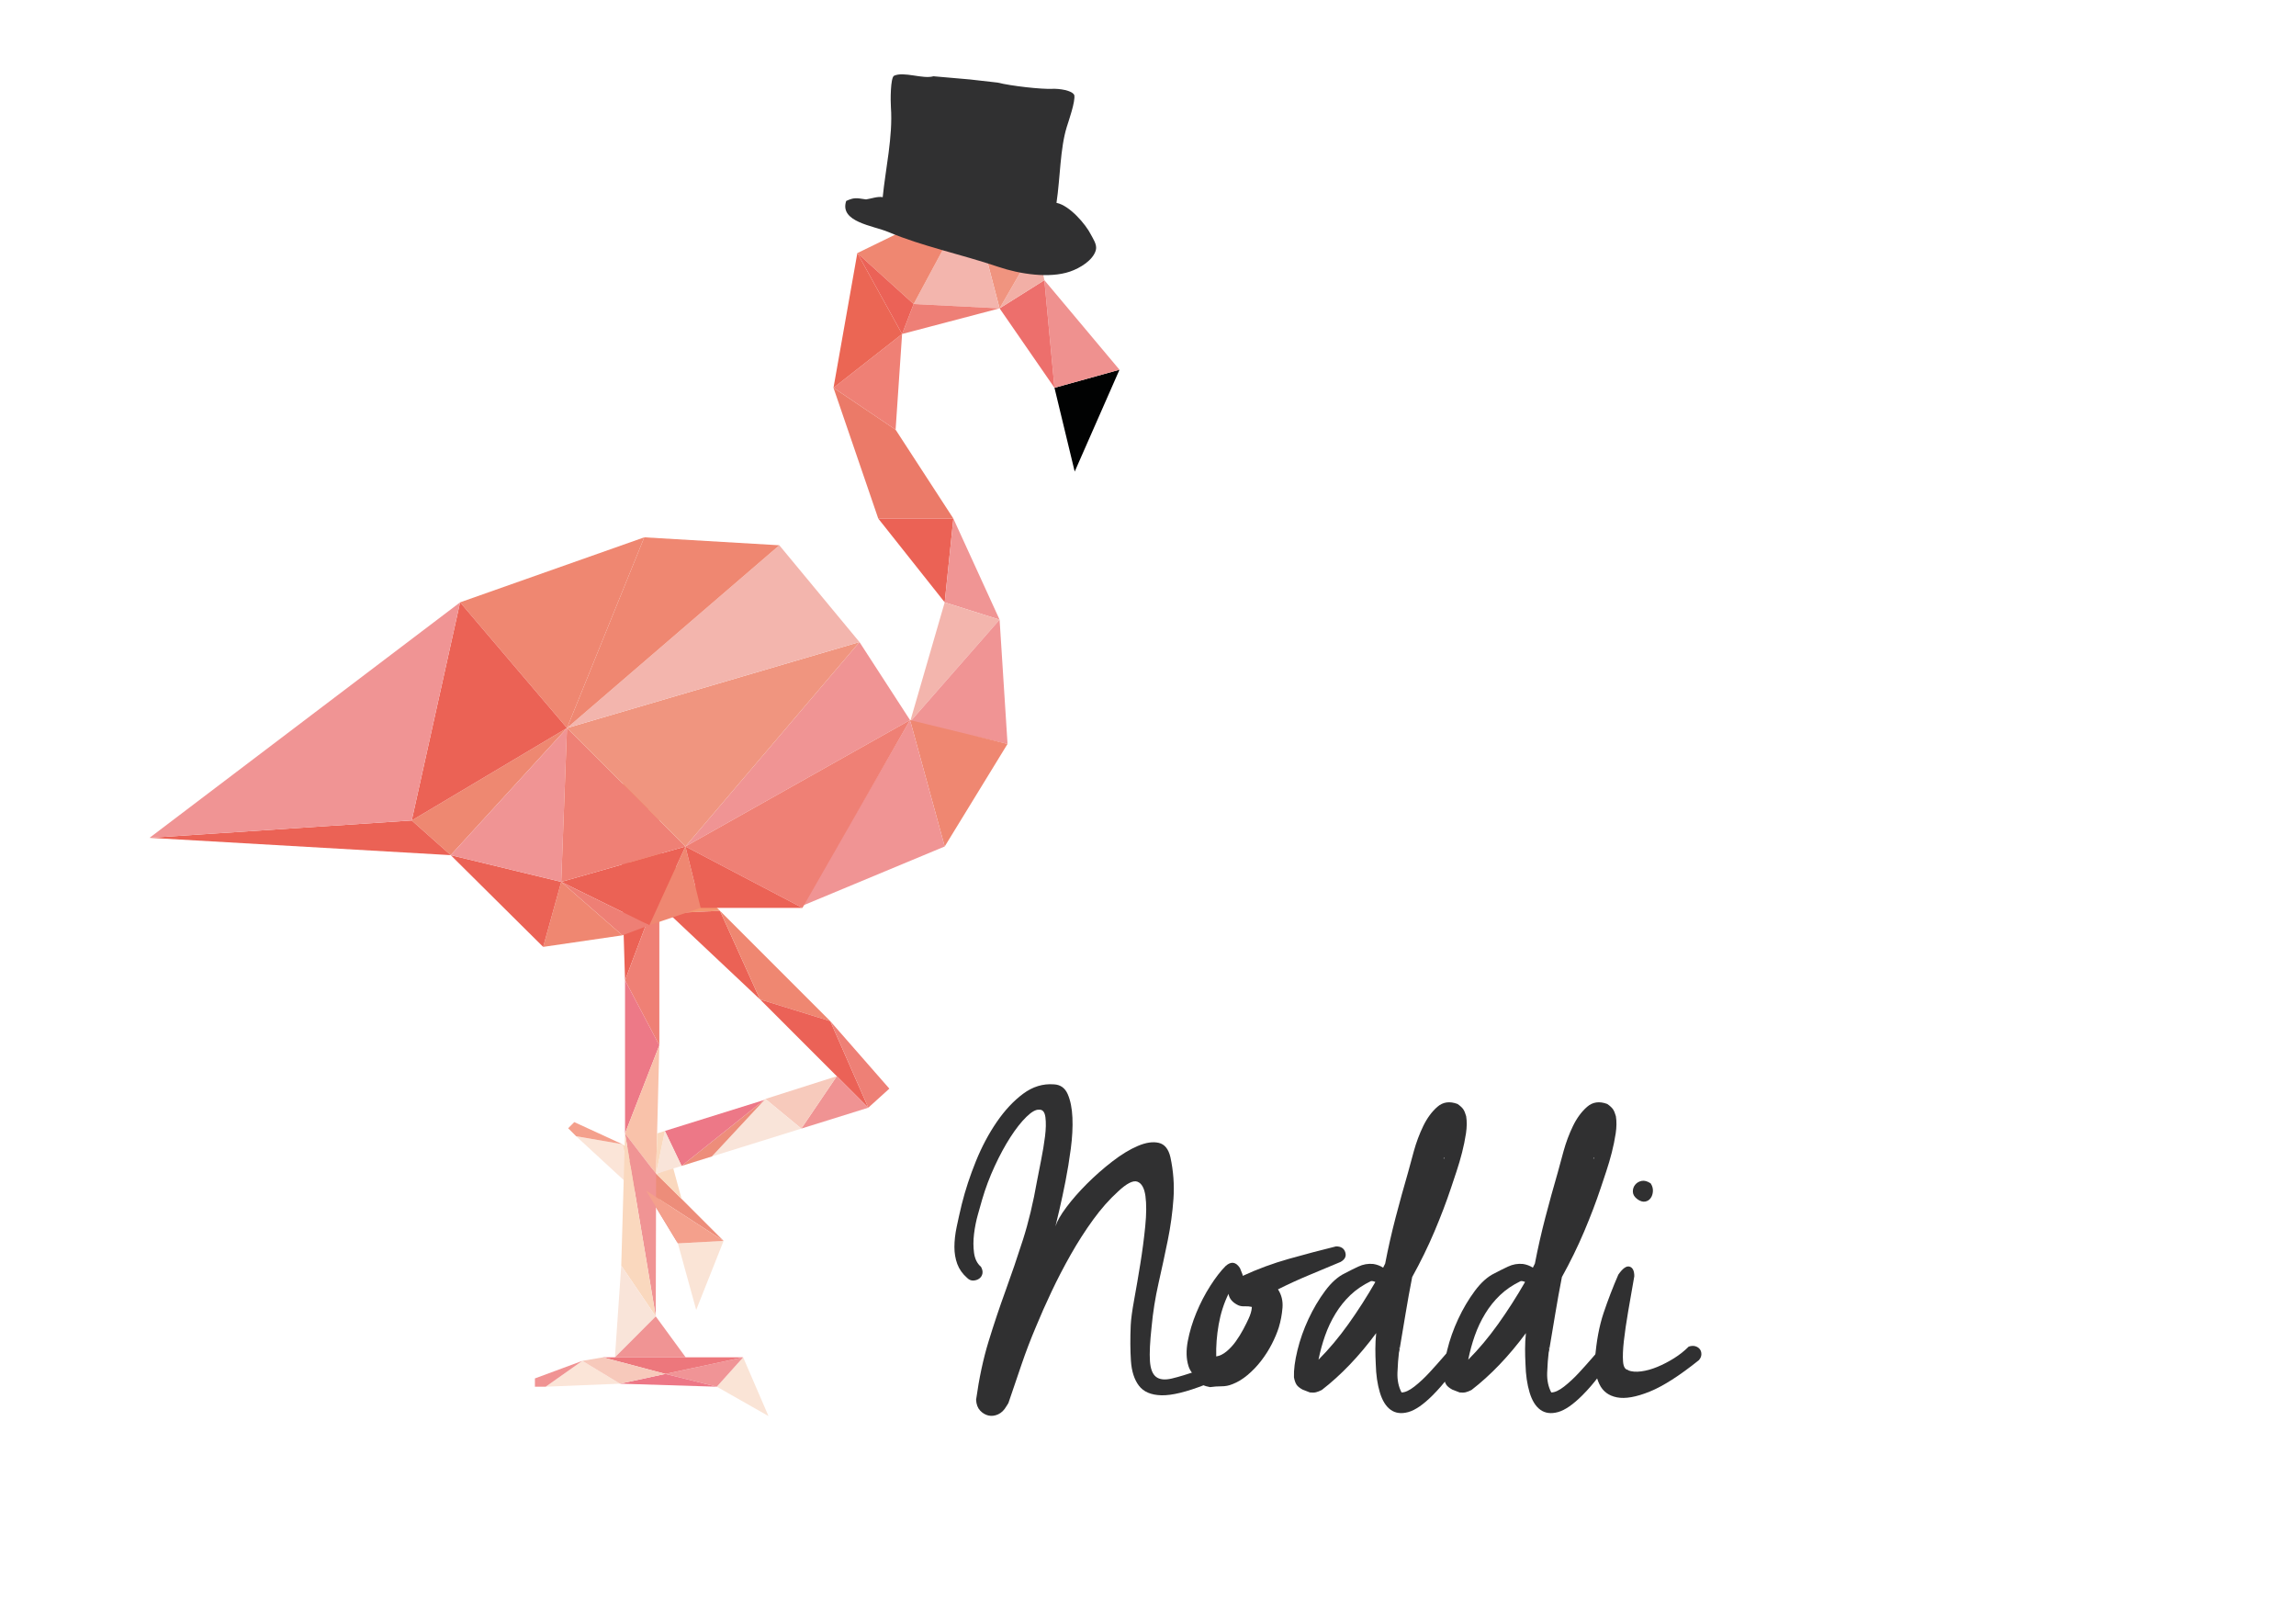 <?xml version="1.0" encoding="utf-8"?>
<!-- Generator: Adobe Illustrator 16.0.0, SVG Export Plug-In . SVG Version: 6.00 Build 0)  -->
<!DOCTYPE svg PUBLIC "-//W3C//DTD SVG 1.1//EN" "http://www.w3.org/Graphics/SVG/1.1/DTD/svg11.dtd">
<svg version="1.1" id="Calque_1" xmlns="http://www.w3.org/2000/svg" xmlns:xlink="http://www.w3.org/1999/xlink" x="0px" y="0px"
	 width="841.89px" height="595.28px" viewBox="0 0 841.89 595.28" enable-background="new 0 0 841.89 595.28" xml:space="preserve">
<polygon fill="#FBE5D8" points="232.261,435.928 228.238,419.502 211.262,416.567 "/>
<polygon fill="#FAD9BE" points="232.261,435.928 228.238,419.502 234.781,424.13 247.263,445.611 "/>
<polygon fill="#F4A08C" points="211.262,416.567 208.329,413.638 210.578,411.381 228.238,419.502 "/>
<polygon fill="#EA887F" points="248.563,455.843 236.933,427.968 229.869,425.178 "/>
<polygon fill="#ED8D7A" points="265.326,454.939 236.933,426.543 236.933,436.512 "/>
<polygon fill="#F3956F" points="245.122,334.802 241.763,331.807 241.622,311.553 263.986,333.915 "/>
<polygon fill="#EB6255" points="245.122,334.802 263.986,333.915 278.688,366.401 "/>
<polygon fill="#EF8771" points="263.986,333.915 304.433,374.361 278.688,366.401 "/>
<polygon fill="#EB6257" points="278.688,366.401 304.433,374.361 318.382,406.1 "/>
<polygon fill="#EF794C" points="241.763,290.008 227.797,313.314 227.797,287.28 "/>
<polygon fill="#F59F6B" points="227.797,313.314 241.763,290.008 241.763,326.024 "/>
<polygon fill="#EB6255" points="227.797,313.314 241.763,326.024 229.185,359.39 "/>
<polygon fill="#EF8075" points="241.763,326.024 241.763,383.223 229.185,359.39 "/>
<polygon fill="#ED7987" points="229.185,359.39 241.763,383.223 229.185,415.527 "/>
<polygon fill="#F9C2AA" points="229.185,415.527 241.763,383.223 240.571,430.359 "/>
<polygon fill="#F09494" points="229.185,415.527 240.454,482.618 240.571,430.359 "/>
<polyline fill="#FAD8BE" points="240.454,482.618 227.797,463.988 229.185,415.527 "/>
<polyline fill="#F9E4D9" points="240.571,482.793 227.797,463.988 225.477,497.623 240.454,482.618 "/>
<path fill="#F9E4D9" d="M225.477,497.623"/>
<polygon fill="#F09494" points="251.43,497.623 225.477,497.623 240.454,482.618 "/>
<polygon fill="#FAE4D6" points="272.497,497.623 281.785,519.152 262.836,508.388 "/>
<polygon fill="#F09496" points="272.497,497.623 243.977,503.692 262.836,508.388 "/>
<polygon fill="#ED777C" points="272.497,497.623 221.07,497.623 243.977,503.692 "/>
<polygon fill="#ED7786" points="262.836,508.388 243.977,503.692 227.327,507.284 "/>
<polygon fill="#FBE5D8" points="227.327,507.284 213.525,498.913 200.095,508.388 "/>
<polygon fill="#F7C9BB" points="227.327,507.284 213.525,498.913 221.07,497.623 243.977,503.692 "/>
<polygon fill="#F09393" points="200.095,508.388 196.141,508.388 196.141,505.351 213.525,498.913 "/>
<polyline fill="#FAD8BE" points="249.922,439.535 246.752,427.89 240.571,430.359 249.922,439.535 "/>
<polygon fill="#FAE4D6" points="265.326,454.939 255.281,480.237 248.563,455.843 "/>
<polygon fill="#F4A08C" points="265.326,454.939 236.933,436.512 248.563,455.843 "/>
<polygon fill="#EE8076" points="304.433,374.361 326.102,399.111 318.382,406.1 "/>
<polygon fill="#F09393" points="318.382,406.1 306.834,394.552 293.827,413.759 "/>
<polygon fill="#F7CABC" points="306.834,394.552 280.662,402.886 293.827,413.759 "/>
<polygon fill="#F9E4D9" points="293.827,413.759 261.027,423.979 280.662,402.886 "/>
<polygon fill="#ED8D7A" points="261.027,423.979 249.922,427.443 280.662,402.886 "/>
<polygon fill="#ED7887" points="280.19,403.265 243.8,414.624 249.922,427.443 "/>
<polygon fill="#F9E4D9" points="249.922,427.443 243.8,414.624 240.571,430.359 "/>
<polygon fill="#FAD9BE" points="240.571,430.359 243.8,414.624 240.946,415.527 "/>
<polygon fill="#010202" points="386.652,142.177 410.489,135.553 394.068,172.895 "/>
<polygon fill="#EF918F" points="410.489,135.553 382.946,102.718 386.652,142.177 "/>
<polygon fill="#ED6F6C" points="382.946,102.718 366.529,113.047 386.652,142.177 "/>
<polygon fill="#F2AFA6" points="380.301,89.214 366.529,113.047 382.946,102.718 "/>
<polygon fill="#F0947F" points="380.301,89.214 355.936,72.53 366.529,113.047 "/>
<polygon fill="#F3B5AD" points="366.529,113.047 335.016,111.459 355.936,72.53 "/>
<polygon fill="#EE7F76" points="366.529,113.047 335.016,111.459 330.776,122.446 "/>
<polygon fill="#EF8771" points="335.016,111.459 314.363,92.788 355.936,72.53 "/>
<polygon fill="#EB6257" points="335.016,111.459 314.363,92.788 330.776,122.446 "/>
<polygon fill="#EF8075" points="330.776,122.446 328.397,157.533 305.621,142.177 "/>
<polygon fill="#EB6654" points="305.621,142.177 314.363,92.788 330.776,122.446 "/>
<polygon fill="#EB7A68" points="328.397,157.533 305.621,142.177 322.036,190.109 349.579,190.109 "/>
<polygon fill="#EB6255" points="349.579,190.109 346.401,220.825 322.036,190.109 "/>
<polygon fill="#F09594" points="349.579,190.109 366.529,227.182 346.401,220.825 "/>
<polygon fill="#F3B5AD" points="346.401,220.825 333.693,264.653 366.529,227.182 "/>
<polygon fill="#F09494" points="366.529,227.182 369.441,272.729 333.693,264.653 "/>
<polygon fill="#EF8771" points="369.441,272.729 346.401,310.331 333.693,263.99 "/>
<polygon fill="#F09494" points="346.401,310.331 294.235,332.048 333.693,263.99 "/>
<polygon fill="#F09494" points="333.693,263.99 315.151,235.389 251.333,310.331 "/>
<polygon fill="#EF8075" points="251.333,310.331 294.235,332.843 333.693,263.99 "/>
<polygon fill="#EF8771" points="251.333,310.331 238.093,339.199 256.896,332.843 "/>
<polygon fill="#EB6255" points="256.896,332.843 294.235,332.843 251.333,310.331 "/>
<polygon fill="#EB6255" points="238.093,339.199 205.785,323.311 251.333,310.331 "/>
<polygon fill="#EE7F75" points="238.093,339.199 228.216,342.903 205.785,323.311 "/>
<polygon fill="#EF8771" points="228.216,342.903 199.167,347.145 205.785,323.311 "/>
<polygon fill="#EB6255" points="199.167,347.145 165.268,313.509 205.785,323.311 "/>
<polygon fill="#EE8871" points="165.268,313.509 150.967,300.8 207.904,266.904 "/>
<polygon fill="#F09494" points="205.785,323.311 207.904,266.904 165.268,313.509 "/>
<polygon fill="#EF8075" points="205.785,323.311 207.904,266.904 251.333,310.331 "/>
<polygon fill="#F0957F" points="207.904,266.904 315.151,235.389 251.333,310.331 "/>
<polygon fill="#F3B5AD" points="315.151,235.389 285.76,199.905 207.904,266.904 "/>
<polygon fill="#EF8771" points="207.904,266.904 236.237,196.992 285.76,199.905 "/>
<polygon fill="#EF8771" points="236.237,196.992 168.711,220.825 207.904,266.904 "/>
<polygon fill="#EB6255" points="168.711,220.825 150.967,300.8 207.904,266.904 "/>
<polygon fill="#EB6255" points="150.967,300.8 54.841,307.155 165.268,313.509 "/>
<polygon fill="#F09494" points="150.967,300.8 54.841,307.155 168.711,220.825 "/>
<path fill-rule="evenodd" clip-rule="evenodd" fill="#303031" d="M342.267,27.958c4.483,0.395,8.955,0.784,13.431,1.174
	c3.364,0.382,6.722,0.766,10.081,1.146c5.117,1.276,16.142,2.482,20.037,2.288c2.49-0.123,7.362,0.544,8.106,2.315
	c0.433,2.344-2.062,9.407-2.768,11.681c-2.451,7.945-2.354,18.337-3.762,27.804c4.827,0.952,10.77,7.917,12.646,11.69
	c0.633,1.283,2.349,3.609,1.784,5.651c-1.022,3.683-5.72,6.577-9.531,7.875c-7.494,2.547-18.29,0.938-26.24-1.756
	c-13.709-4.626-27.839-7.525-40.286-12.758c-5.603-2.355-18.062-3.674-15.484-11.396c1.465-0.656,2.712-1.184,4.767-0.924
	c0.841,0.114,1.677,0.234,2.515,0.357c1.774-0.243,4.373-1.203,6.105-0.812c0.996-10.196,3.776-22.253,3.008-32.958
	c-0.175-2.391-0.189-10.788,1.138-11.56C331.446,26.092,338.427,29.098,342.267,27.958z"/>
<g>
	<path fill="#303031" d="M359.711,464.441c0.5,0.9,0.676,1.725,0.525,2.475s-0.525,1.351-1.125,1.801
		c-0.6,0.449-1.326,0.7-2.175,0.75c-0.851,0.051-1.627-0.274-2.325-0.976c-1.701-1.5-2.901-3.199-3.6-5.1
		c-0.701-1.898-1.051-3.976-1.051-6.226s0.274-4.699,0.825-7.35c0.549-2.648,1.175-5.424,1.875-8.325
		c1.299-5.198,3.023-10.448,5.175-15.75c2.149-5.299,4.699-10.099,7.65-14.399c2.948-4.299,6.174-7.749,9.675-10.351
		c3.499-2.599,7.249-3.75,11.25-3.45c2.4,0.102,4.1,1.301,5.101,3.601c0.998,2.302,1.574,5.175,1.725,8.625s-0.052,7.251-0.6,11.399
		c-0.551,4.151-1.2,8.126-1.95,11.926c-0.75,3.801-1.477,7.199-2.175,10.199c-0.701,3-1.2,5.101-1.5,6.301
		c0.6-1.898,1.949-4.25,4.05-7.051c2.1-2.798,4.599-5.648,7.5-8.55c2.899-2.899,6-5.625,9.3-8.175s6.424-4.448,9.375-5.7
		c2.948-1.249,5.498-1.624,7.65-1.125c2.148,0.502,3.574,2.25,4.274,5.25c1.1,5.101,1.475,10.177,1.125,15.226
		c-0.352,5.051-1.05,10.15-2.1,15.3c-1.05,5.151-2.175,10.376-3.375,15.675c-1.2,5.302-2.051,10.65-2.55,16.05
		c-0.601,5.501-0.802,9.675-0.601,12.525c0.199,2.85,0.949,4.776,2.25,5.774c1.299,1.001,3.226,1.2,5.775,0.601
		c2.55-0.601,5.824-1.599,9.825-3c0.998-0.398,1.875-0.45,2.625-0.15s1.274,0.75,1.574,1.351c0.301,0.6,0.324,1.301,0.075,2.1
		c-0.251,0.802-0.876,1.451-1.875,1.95c-6.899,2.7-12.251,3.998-16.05,3.899c-3.802-0.101-6.551-1.274-8.25-3.524
		c-1.701-2.25-2.677-5.3-2.925-9.15c-0.251-3.849-0.276-8.175-0.075-12.975c0.099-2.198,0.525-5.349,1.275-9.45
		c0.75-4.1,1.5-8.475,2.25-13.125s1.35-9.225,1.8-13.725s0.474-8.199,0.075-11.101c-0.401-2.899-1.376-4.649-2.926-5.25
		c-1.551-0.6-3.926,0.601-7.125,3.601c-3.201,2.901-6.25,6.352-9.149,10.35c-2.901,4.001-5.625,8.25-8.175,12.75
		c-2.551,4.5-4.901,9.025-7.051,13.575c-2.151,4.552-4.026,8.774-5.625,12.675c-2.001,4.701-3.801,9.4-5.399,14.1
		c-1.601,4.702-3.202,9.401-4.8,14.101l-0.75,1.2c-0.802,1.398-1.801,2.374-3,2.925c-1.2,0.548-2.377,0.698-3.525,0.45
		c-1.15-0.251-2.175-0.852-3.075-1.801c-0.899-0.951-1.401-2.275-1.5-3.975c1.1-7.898,2.625-15.023,4.575-21.375
		c1.95-6.35,4.024-12.549,6.225-18.6c2.199-6.05,4.324-12.274,6.375-18.676c2.049-6.398,3.773-13.598,5.176-21.6
		c0.398-2.1,0.899-4.65,1.5-7.65c0.6-3,1.073-5.873,1.425-8.625c0.349-2.749,0.398-5.1,0.149-7.05
		c-0.25-1.95-1.026-2.873-2.324-2.774c-1.2-0.099-2.752,0.775-4.65,2.625c-1.9,1.852-3.851,4.326-5.85,7.425
		c-2.002,3.101-3.926,6.651-5.775,10.649c-1.852,4.001-3.375,8.051-4.575,12.15c-0.4,1.401-0.926,3.251-1.575,5.55
		c-0.651,2.302-1.125,4.676-1.425,7.125c-0.3,2.452-0.3,4.776,0,6.976C357.461,461.542,358.31,463.241,359.711,464.441z"/>
	<path fill="#303031" d="M455.562,467.142c0,0.101,0.023,0.201,0.075,0.3c0.049,0.101,0.074,0.201,0.074,0.3
		c5.4-2.498,11.025-4.575,16.875-6.225c5.851-1.65,11.625-3.174,17.325-4.575c1.8,0,2.925,0.727,3.375,2.175
		c0.45,1.451-0.126,2.625-1.725,3.525c-3.802,1.601-7.627,3.201-11.476,4.8c-3.851,1.601-7.676,3.352-11.475,5.25
		c1.299,2.002,1.85,4.252,1.65,6.75c-0.202,2.501-0.652,4.9-1.351,7.2c-0.6,1.9-1.45,3.926-2.55,6.075
		c-1.102,2.151-2.4,4.199-3.9,6.149s-3.176,3.701-5.024,5.25c-1.852,1.552-3.727,2.677-5.625,3.375c-1.2,0.502-2.501,0.75-3.9,0.75
		c-1.401,0-2.801,0.101-4.2,0.3c-1.102-0.199-1.949-0.449-2.55-0.75c-0.6-0.3-1.301-0.848-2.1-1.649
		c-0.502-0.9-1.102-1.774-1.8-2.625c-0.701-0.849-1.2-1.774-1.5-2.775c-0.802-2.599-0.877-5.625-0.226-9.075
		c0.649-3.449,1.699-6.923,3.15-10.425c1.448-3.499,3.149-6.773,5.1-9.825c1.95-3.049,3.825-5.475,5.625-7.274
		c1.999-1.8,3.75-1.55,5.25,0.75L455.562,467.142z M454.062,478.541c-2.101-0.998-3.3-2.399-3.601-4.199
		c-1.701,3.501-2.901,7.251-3.6,11.25c-0.701,4-1.001,7.9-0.9,11.699c1.299-0.199,2.574-0.824,3.825-1.875
		c1.249-1.05,2.374-2.273,3.375-3.675c0.999-1.399,1.898-2.85,2.7-4.35c0.799-1.5,1.448-2.799,1.95-3.9
		c0.698-1.5,1.099-2.85,1.2-4.05v-0.3c-0.802-0.199-1.65-0.274-2.551-0.226C455.562,478.968,454.76,478.842,454.062,478.541z"/>
	<path fill="#303031" d="M503.562,463.392c1.299,0.201,2.499,0.651,3.601,1.35l0.75-1.5c1.099-5.7,2.374-11.325,3.824-16.875
		c1.449-5.55,2.975-11.074,4.575-16.575c0.499-1.898,1.2-4.474,2.101-7.725c0.899-3.248,2.048-6.323,3.449-9.225
		c1.399-2.899,3.125-5.25,5.176-7.051c2.048-1.8,4.523-2.148,7.425-1.05c0.998,0.701,1.699,1.351,2.1,1.95
		c0.398,0.6,0.75,1.451,1.05,2.55c0.301,1.901,0.274,4.001-0.074,6.3c-0.352,2.302-0.825,4.627-1.426,6.976
		c-0.6,2.351-1.274,4.649-2.024,6.899s-1.425,4.275-2.025,6.075c-1.701,5.101-3.727,10.425-6.075,15.976
		c-2.351,5.55-5.076,11.125-8.175,16.725c-0.899,4.601-1.725,9.176-2.475,13.725c-0.75,4.552-1.526,9.176-2.325,13.875v-0.449
		c-0.3,2.5-0.502,5.125-0.6,7.875c-0.102,2.751,0.398,5.175,1.5,7.274c1.298,0,2.873-0.724,4.725-2.175
		c1.85-1.448,3.675-3.15,5.475-5.1c1.801-1.95,3.474-3.825,5.025-5.625c1.549-1.801,2.674-3.099,3.375-3.9
		c0.799-0.6,1.599-0.874,2.4-0.825c0.799,0.052,1.448,0.326,1.949,0.825c0.5,0.502,0.773,1.15,0.825,1.95
		c0.05,0.802-0.225,1.601-0.825,2.399c-2.001,2.101-3.899,4.351-5.699,6.75c-1.801,2.4-3.75,4.65-5.851,6.75
		c-3.4,3.398-6.375,5.449-8.925,6.15c-2.55,0.698-4.701,0.424-6.45-0.825c-1.751-1.251-3.075-3.375-3.975-6.375
		c-0.9-3-1.401-6.45-1.5-10.35c-0.101-1.898-0.15-3.773-0.15-5.625c0-1.85,0.099-3.773,0.3-5.775
		c-3.101,4.2-6.325,8.051-9.675,11.55c-3.352,3.502-6.775,6.601-10.274,9.301c-0.802,0.4-1.5,0.675-2.101,0.824
		c-0.6,0.15-1.35,0.174-2.25,0.075c-0.501-0.201-0.951-0.375-1.35-0.524c-0.401-0.15-0.851-0.324-1.351-0.525
		c-1.102-0.6-1.852-1.224-2.25-1.875c-0.4-0.649-0.7-1.523-0.899-2.625c-0.101-2.7,0.323-6,1.274-9.9
		c0.949-3.899,2.3-7.725,4.051-11.475c1.748-3.75,3.773-7.174,6.074-10.275c2.3-3.098,4.699-5.25,7.2-6.449
		c1.5-0.8,3.15-1.625,4.95-2.476C499.812,463.518,501.661,463.192,503.562,463.392z M483.462,498.491
		c3.799-3.799,7.448-8.149,10.95-13.05c3.499-4.898,6.799-10.05,9.899-15.45c-0.7-0.3-1.251-0.398-1.649-0.3
		c-2.902,1.401-5.4,3.101-7.5,5.1c-2.101,2.002-3.926,4.275-5.476,6.825c-1.552,2.55-2.826,5.25-3.825,8.101
		C484.861,492.566,484.062,495.491,483.462,498.491z M513.162,493.842c-0.102,0.201-0.15,0.449-0.15,0.75
		C513.11,494.493,513.162,494.242,513.162,493.842z M529.361,424.842c0.099,0,0.15-0.05,0.15-0.15c0-0.199,0.049-0.398,0.15-0.6
		c0,0.101-0.102,0.25-0.301,0.449V424.842z"/>
	<path fill="#303031" d="M558.461,463.392c1.299,0.201,2.499,0.651,3.601,1.35l0.75-1.5c1.099-5.7,2.374-11.325,3.824-16.875
		c1.449-5.55,2.975-11.074,4.575-16.575c0.499-1.898,1.2-4.474,2.101-7.725c0.899-3.248,2.048-6.323,3.449-9.225
		c1.399-2.899,3.125-5.25,5.176-7.051c2.048-1.8,4.523-2.148,7.425-1.05c0.998,0.701,1.699,1.351,2.1,1.95
		c0.398,0.6,0.75,1.451,1.05,2.55c0.301,1.901,0.274,4.001-0.074,6.3c-0.352,2.302-0.825,4.627-1.426,6.976
		c-0.6,2.351-1.274,4.649-2.024,6.899s-1.425,4.275-2.025,6.075c-1.701,5.101-3.727,10.425-6.075,15.976
		c-2.351,5.55-5.076,11.125-8.175,16.725c-0.899,4.601-1.725,9.176-2.475,13.725c-0.75,4.552-1.526,9.176-2.325,13.875v-0.449
		c-0.3,2.5-0.502,5.125-0.6,7.875c-0.102,2.751,0.398,5.175,1.5,7.274c1.298,0,2.873-0.724,4.725-2.175
		c1.85-1.448,3.675-3.15,5.475-5.1c1.801-1.95,3.474-3.825,5.025-5.625c1.549-1.801,2.674-3.099,3.375-3.9
		c0.799-0.6,1.599-0.874,2.4-0.825c0.799,0.052,1.448,0.326,1.949,0.825c0.5,0.502,0.773,1.15,0.825,1.95
		c0.05,0.802-0.225,1.601-0.825,2.399c-2.001,2.101-3.899,4.351-5.699,6.75c-1.801,2.4-3.75,4.65-5.851,6.75
		c-3.4,3.398-6.375,5.449-8.925,6.15c-2.55,0.698-4.701,0.424-6.45-0.825c-1.751-1.251-3.075-3.375-3.975-6.375
		c-0.9-3-1.401-6.45-1.5-10.35c-0.101-1.898-0.15-3.773-0.15-5.625c0-1.85,0.099-3.773,0.3-5.775
		c-3.101,4.2-6.325,8.051-9.675,11.55c-3.352,3.502-6.775,6.601-10.274,9.301c-0.802,0.4-1.5,0.675-2.101,0.824
		c-0.6,0.15-1.35,0.174-2.25,0.075c-0.501-0.201-0.951-0.375-1.35-0.524c-0.401-0.15-0.851-0.324-1.351-0.525
		c-1.102-0.6-1.852-1.224-2.25-1.875c-0.4-0.649-0.7-1.523-0.899-2.625c-0.101-2.7,0.323-6,1.274-9.9
		c0.949-3.899,2.3-7.725,4.051-11.475c1.748-3.75,3.773-7.174,6.074-10.275c2.3-3.098,4.699-5.25,7.2-6.449
		c1.5-0.8,3.15-1.625,4.95-2.476C554.711,463.518,556.561,463.192,558.461,463.392z M538.361,498.491
		c3.799-3.799,7.448-8.149,10.95-13.05c3.499-4.898,6.799-10.05,9.899-15.45c-0.7-0.3-1.251-0.398-1.649-0.3
		c-2.902,1.401-5.4,3.101-7.5,5.1c-2.101,2.002-3.926,4.275-5.476,6.825c-1.552,2.55-2.826,5.25-3.825,8.101
		C539.761,492.566,538.961,495.491,538.361,498.491z M568.062,493.842c-0.102,0.201-0.15,0.449-0.15,0.75
		C568.01,494.493,568.062,494.242,568.062,493.842z M584.261,424.842c0.099,0,0.15-0.05,0.15-0.15c0-0.199,0.049-0.398,0.15-0.6
		c0,0.101-0.102,0.25-0.301,0.449V424.842z"/>
	<path fill="#303031" d="M593.41,467.291c1.599-2.299,2.975-3.273,4.125-2.925c1.148,0.352,1.725,1.526,1.725,3.525
		c-0.801,4.5-1.551,8.801-2.25,12.899c-0.7,4.102-1.226,7.702-1.574,10.801c-0.352,3.101-0.45,5.625-0.301,7.574
		c0.15,1.95,0.773,2.977,1.875,3.075v0.15c1.299,0.501,2.899,0.626,4.801,0.375c1.898-0.249,3.874-0.8,5.925-1.65
		c2.048-0.849,4.073-1.898,6.075-3.149c1.999-1.25,3.799-2.675,5.399-4.275c0.9-0.3,1.699-0.35,2.4-0.15
		c0.698,0.202,1.249,0.551,1.649,1.051c0.398,0.501,0.601,1.125,0.601,1.875s-0.3,1.477-0.9,2.175
		c-7.102,5.7-13.125,9.551-18.075,11.55c-4.949,1.999-8.95,2.7-12,2.1c-3.051-0.6-5.2-2.224-6.449-4.875
		c-1.252-2.648-1.777-5.723-1.575-9.225c0.499-6.499,1.549-12.124,3.149-16.875C589.608,476.568,591.408,471.893,593.41,467.291z
		 M605.26,433.842c0.601,0.899,0.875,1.852,0.825,2.85c-0.052,1.001-0.325,1.852-0.825,2.55c-0.501,0.701-1.176,1.125-2.024,1.275
		c-0.851,0.149-1.776-0.124-2.775-0.825c-1.102-0.799-1.676-1.699-1.725-2.7c-0.052-0.998,0.225-1.875,0.825-2.625
		c0.6-0.75,1.398-1.224,2.399-1.425C602.959,432.742,604.061,433.042,605.26,433.842z"/>
</g>
</svg>
